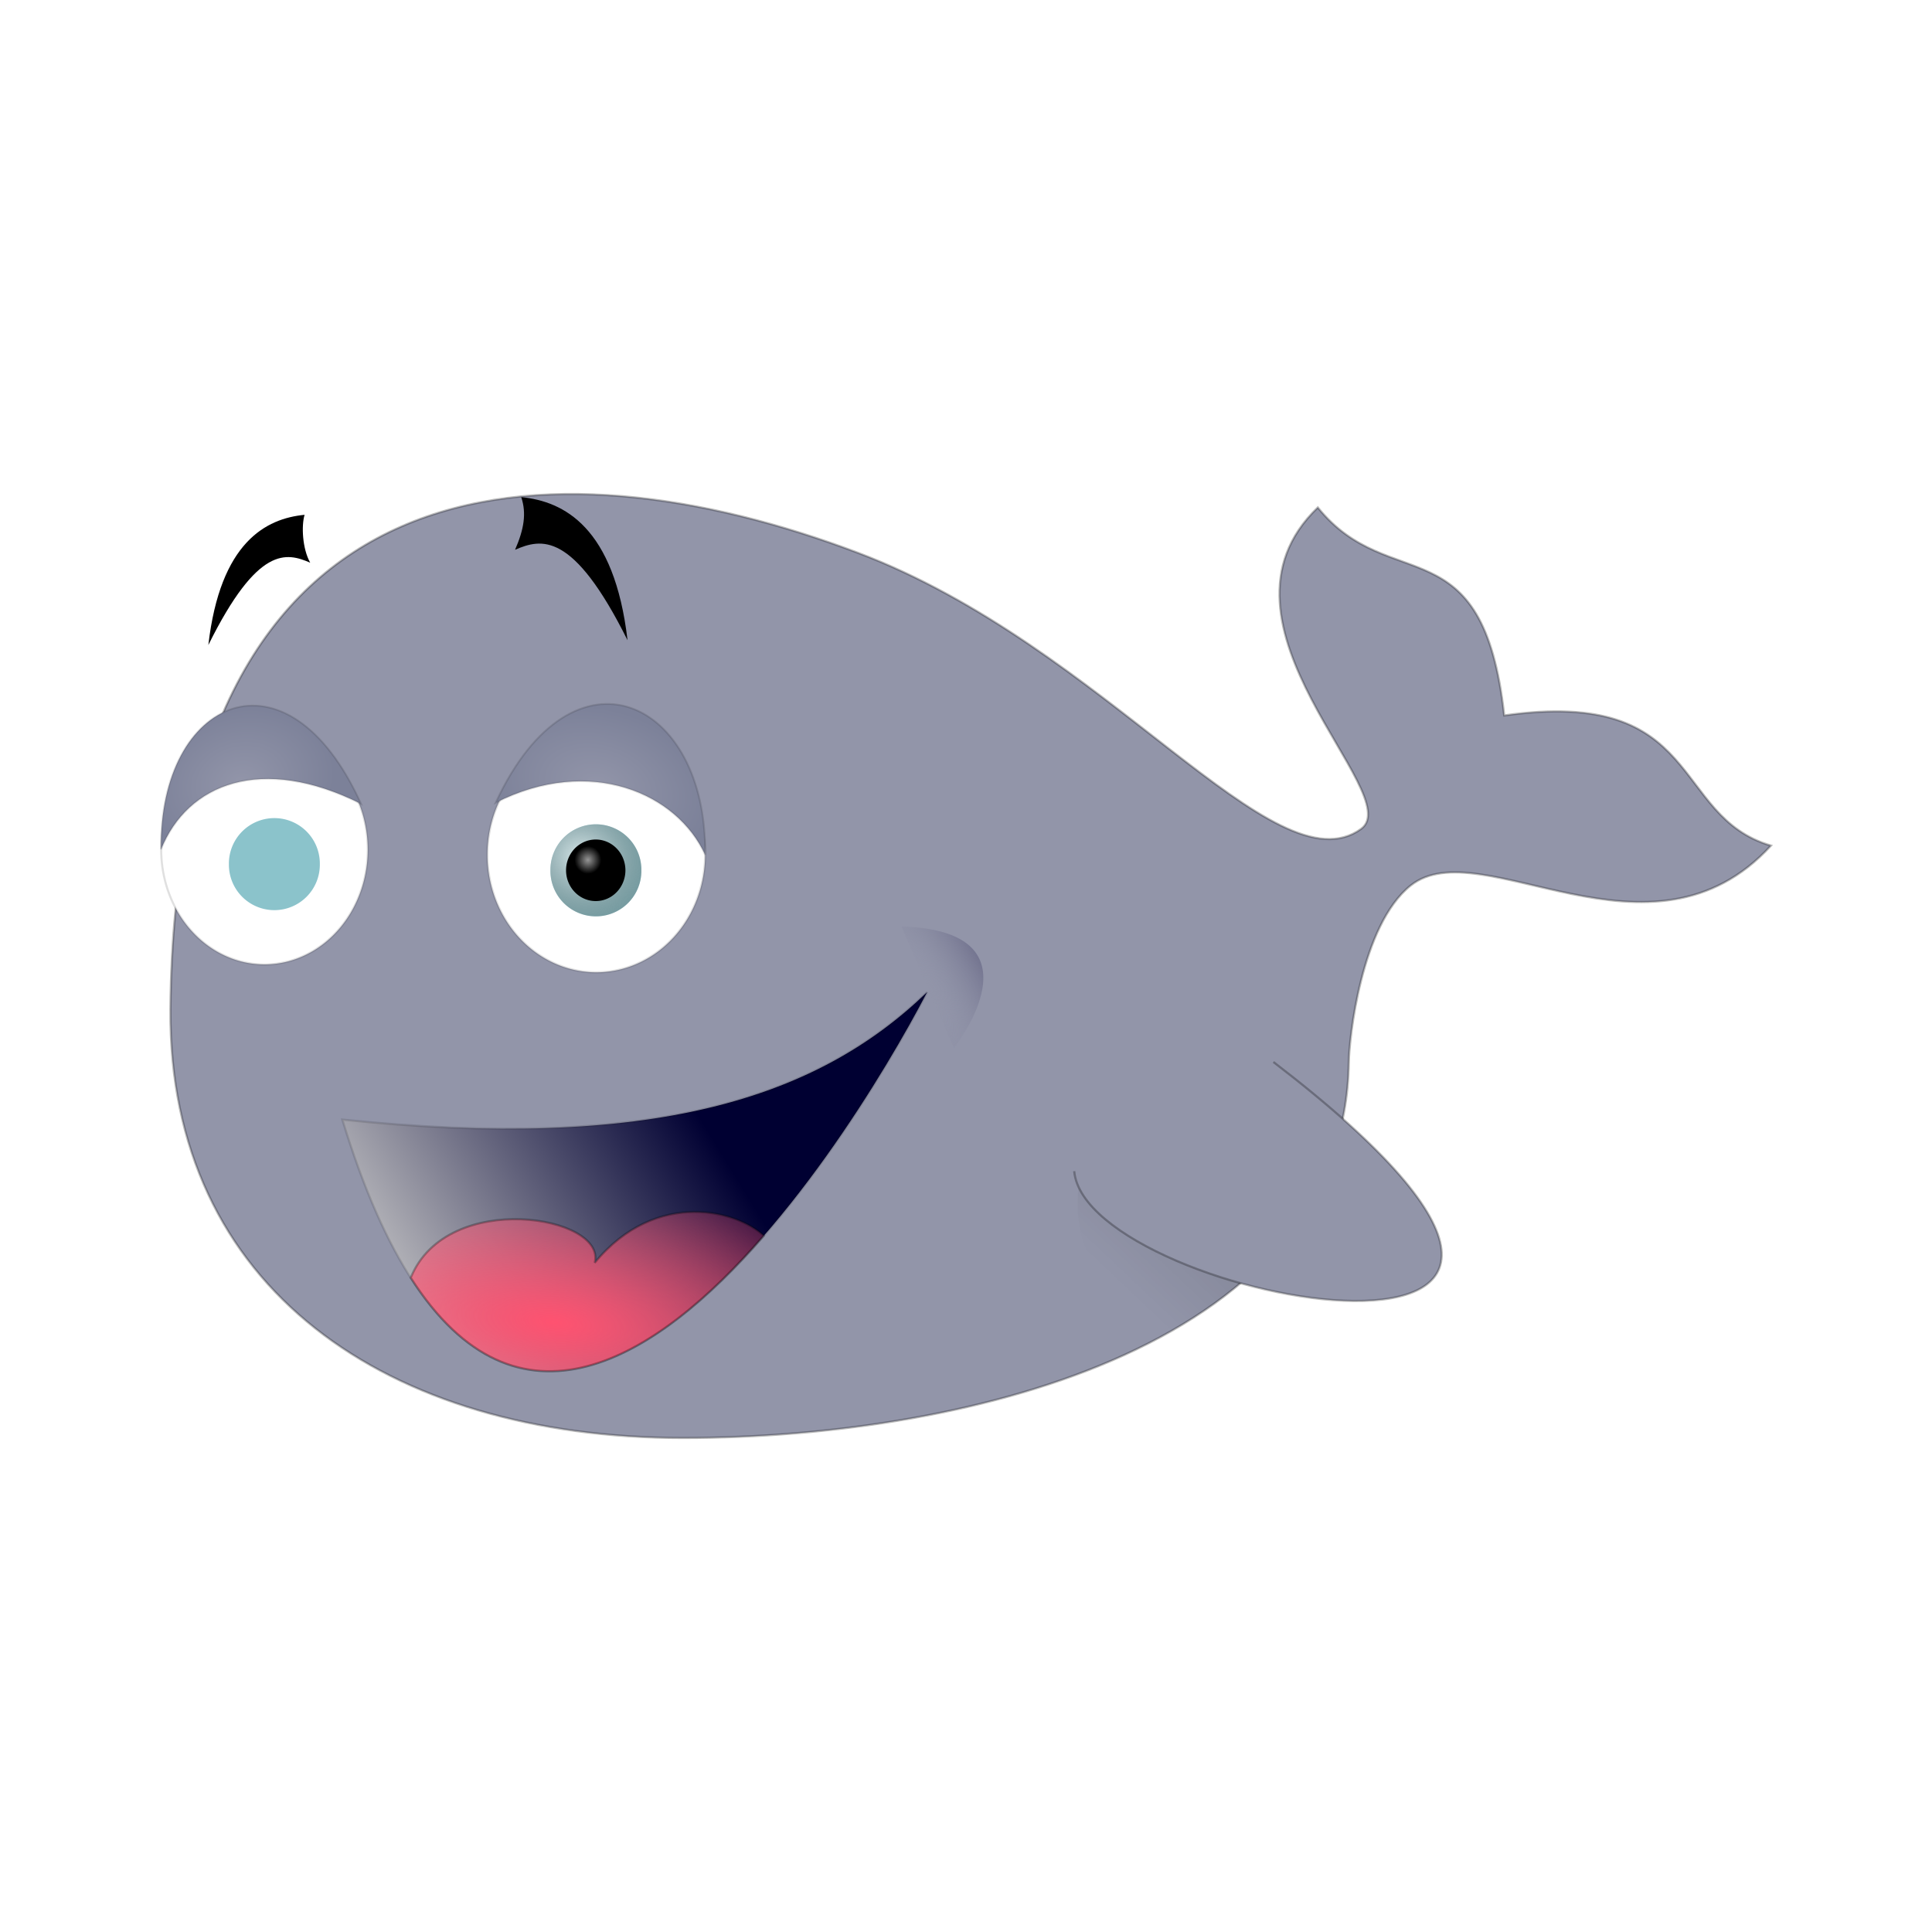 <svg:svg xmlns:dc="http://purl.org/dc/elements/1.1/" xmlns:ns1="http://sodipodi.sourceforge.net/DTD/sodipodi-0.dtd" xmlns:ns2="http://www.inkscape.org/namespaces/inkscape" xmlns:ns3="http://www.w3.org/1999/xlink" xmlns:ns5="http://web.resource.org/cc/" xmlns:rdf="http://www.w3.org/1999/02/22-rdf-syntax-ns#" xmlns:svg="http://www.w3.org/2000/svg" height="887.715" id="svg2204" version="1.0" viewBox="-73.51 -226.485 887.715 887.715" width="887.715" ns1:docbase="E:\D&#233;co" ns1:docname="baleine.svg" ns1:modified="true" ns1:version="0.32" ns2:output_extension="org.inkscape.output.svg.inkscape" ns2:version="0.45">
  <svg:defs id="defs2206">
    <svg:linearGradient id="linearGradient3296">
      <svg:stop id="stop3298" offset="0" style="stop-color:#9295a9" />
      <svg:stop id="stop3300" offset="1" style="stop-color:#7c8199" />
    </svg:linearGradient>
    <svg:linearGradient id="linearGradient3497">
      <svg:stop id="stop3499" offset="0" style="stop-color:#969696" />
      <svg:stop id="stop3501" offset="1" style="stop-color:#000000" />
    </svg:linearGradient>
    <svg:linearGradient gradientUnits="userSpaceOnUse" id="linearGradient3229" x1="153.04" x2="301.53" y1="677.84" y2="586.92" ns2:collect="always">
      <svg:stop id="stop3225" offset="0" style="stop-color:#c8c8c8" />
      <svg:stop id="stop3227" offset="1" style="stop-color:#000032" />
    </svg:linearGradient>
    <svg:radialGradient cx="253.63" cy="653.52" gradientTransform="matrix(-2.669 -.285 .116 -1.089 831.57 1458.7)" gradientUnits="userSpaceOnUse" id="radialGradient3239" r="81.625" ns2:collect="always">
      <svg:stop id="stop3233" offset="0" style="stop-color:#ff5270" />
      <svg:stop id="stop3235" offset="1" style="stop-color:#ff5270;stop-opacity:0" />
    </svg:radialGradient>
    <svg:radialGradient cx="251.03" cy="428.28" gradientTransform="matrix(1 .263 -.18 .683 76.92 69.793)" gradientUnits="userSpaceOnUse" id="radialGradient3302" r="50.51" ns2:collect="always" ns3:href="#linearGradient3296" />
    <svg:radialGradient cx="81.54" cy="420.82" gradientTransform="matrix(.838 -.214 .161 .669 -49.572 162.65)" gradientUnits="userSpaceOnUse" id="radialGradient3310" r="50.51" ns2:collect="always" ns3:href="#linearGradient3296" />
    <svg:radialGradient cx="348.51" cy="255.11" gradientTransform="matrix(1.497 -.821 2.711 4.939 -813.15 -452.38)" gradientUnits="userSpaceOnUse" id="radialGradient3328" r="21.313" ns2:collect="always">
      <svg:stop id="stop3324" offset="0" style="stop-color:#9396aa;stop-opacity:0" />
      <svg:stop id="stop3326" offset="1" style="stop-color:#646483" />
    </svg:radialGradient>
    <svg:filter id="filter3346" ns2:collect="always">
      <svg:feGaussianBlur id="feGaussianBlur3348" stdDeviation="0.234" ns2:collect="always" />
    </svg:filter>
    <svg:linearGradient id="linearGradient2903">
      <svg:stop id="stop2917" offset="0" style="stop-color:white;stop-opacity:.722" />
      <svg:stop id="stop2913" offset="1" style="stop-color:black;stop-opacity:.165" />
    </svg:linearGradient>
    <svg:radialGradient cx="579.76" cy="124.21" gradientTransform="matrix(1.758 1.035 -.967 1.642 -319.29 -678.93)" gradientUnits="userSpaceOnUse" id="radialGradient2418" r="13.801" ns2:collect="always" ns3:href="#linearGradient2903" />
    <svg:radialGradient cx="247.51" cy="466.15" gradientTransform="matrix(.452 -.004 .005 .468 132.32 250.61)" gradientUnits="userSpaceOnUse" id="radialGradient2420" r="13.637" ns2:collect="always" ns3:href="#linearGradient3497" />
    <svg:linearGradient gradientUnits="userSpaceOnUse" id="linearGradient3194" x1="467.62" x2="443.69" y1="340.16" y2="365.44" ns2:collect="always">
      <svg:stop id="stop3190" offset="0" style="stop-color:#000000" />
      <svg:stop id="stop3192" offset="1" style="stop-color:#000000;stop-opacity:0" />
    </svg:linearGradient>
    <svg:filter id="filter3312" ns2:collect="always">
      <svg:feGaussianBlur id="feGaussianBlur3314" stdDeviation="3.622" ns2:collect="always" />
    </svg:filter>
  </svg:defs>
  <ns1:namedview bordercolor="#666666" borderopacity="1.0" id="base" objecttolerance="4.2" pagecolor="#ffffff" showborder="false" ns2:current-layer="layer1" ns2:cx="370.36627" ns2:cy="342.8428" ns2:document-units="px" ns2:object-bbox="true" ns2:object-points="true" ns2:pageopacity="0.0" ns2:pageshadow="2" ns2:showpageshadow="false" ns2:window-height="893" ns2:window-width="1356" ns2:window-x="183" ns2:window-y="48" ns2:zoom="1" />
  <svg:g id="layer1" transform="translate(-49.551 -293.67)" ns2:groupmode="layer" ns2:label="Calque 1">
    <svg:path d="m595.8 555.17c-1.6 128.24-170.58 172.74-306.08 172.74s-236.36-68.74-235.37-196.98c2.025-259.08 175.87-262.69 315.98-209.72 113.79 43.03 191.32 155.69 231.08 126.85 21.7-15.73-75.89-93.98-19.87-147.71 33.18 41.16 75.88 6.75 85.66 95.56 92.04-13.04 76.34 46.21 122.58 59.82-55.35 60.4-133.42-7.18-165.54 18.32-22.96 18.24-28.32 70.96-28.44 81.12z" id="path2212" style="stroke:#000000;stroke-opacity:.275;fill:#9295a9" ns1:nodetypes="csssscccss" />
    <svg:path d="m320.22 456.88a50.003 54.043 0 1 1 -100.01 0 50.003 54.043 0 1 1 100.01 0z" id="path2215" style="stroke:#000000;stroke-opacity:.124;fill:#ffffff" transform="translate(-20.203 3.03)" ns1:cx="270.21582" ns1:cy="456.87726" ns1:rx="50.002552" ns1:ry="54.043159" ns1:type="arc" />
    <svg:path d="m203.78 436.01c35.85-77.08 97.38-47.13 96.24 23.9-12.79-28.11-52.58-45.91-96.24-23.9z" id="path3190" style="stroke-opacity:.124;fill-rule:evenodd;stroke:#000000;stroke-width:.853px;fill:url(#radialGradient3302)" ns1:nodetypes="ccc" />
    <svg:path d="m320.22 456.88a50.003 54.043 0 1 1 -100.01 0 50.003 54.043 0 1 1 100.01 0z" id="path3199" style="stroke:#000000;stroke-opacity:.124;fill:#ffffff" transform="matrix(-.949 0 0 .976 354 11.672)" ns1:cx="270.21582" ns1:cy="456.87726" ns1:rx="50.002552" ns1:ry="54.043159" ns1:type="arc" />
    <svg:path d="m141.97 436.56c-34.03-75.21-93.026-48.38-91.938 20.92 12.135-30.31 46.29-43.83 91.938-20.92z" id="path3203" style="stroke-opacity:.124;fill-rule:evenodd;stroke:#000000;stroke-width:.821;fill:url(#radialGradient3310)" ns1:nodetypes="ccc" />
    <svg:path d="m133.34 581.63c142.02 14.43 217.69-9.34 268.7-58.59-36.87 70.97-189.66 317.44-268.7 58.59z" id="path3211" style="stroke-opacity:.125;fill-rule:evenodd;stroke:#000000;stroke-width:1px;fill:url(#linearGradient3229)" ns1:nodetypes="ccc" />
    <svg:path d="m294.88 624.06c-14.71 0.12-31.44 6.17-45.57 23.35 5.61-21.55-67.66-33.93-84.43 6.59-0.04 0.1-0.09 0.19-0.13 0.28 49.2 76.97 112.33 38.02 162.25-19.31-6.48-5.97-18.41-11.02-32.12-10.91z" id="path3218" style="stroke-opacity:.275;fill-rule:evenodd;stroke:#000000;stroke-width:1px;fill:url(#radialGradient3239)" />
    <svg:path d="m71.771 363.56c5.482-47.3 26.49-58.11 44.219-59.83-1.49 4.97-1.07 15.5 2.58 22-10.84-4.66-24.027-8.1-46.799 37.83z" id="path3271" style="fill-rule:evenodd;fill:#000000" ns1:nodetypes="cccc" />
    <svg:path d="m264.38 361.35c-6.05-51.97-29.26-63.84-48.84-65.74 2.49 7.46 1.27 14.74-2.84 24.18 11.97-5.13 26.53-8.91 51.68 41.56z" id="path3273" style="fill-rule:evenodd;fill:#000000" ns1:nodetypes="cccc" />
    <svg:path d="m390.22 492.89c67 2 24.14 55.83 24.14 55.83" id="path3495" style="filter:url(#filter3346);fill-rule:evenodd;fill:url(#radialGradient3328)" ns1:nodetypes="cc" />
    <svg:path d="m513.81 266.88l-91.53 50.18c-4.35 29.43 13.26 54.35 37.28 70.38 37.27-20.08 66.12-47.44 79.13-83.53-6.63-11.28-14.83-23.6-24.88-37.03z" id="path3221" style="opacity:.25;filter:url(#filter3312);fill-rule:evenodd;fill:url(#linearGradient3194)" transform="translate(49.551 294.17)" />
    <svg:path d="m469.62 605.32c5.31 60.99 306.65 114.79 91.52-50.18" id="path2248" style="stroke-opacity:.275;fill-rule:evenodd;stroke:#000000;stroke-width:1px;fill:#9295a9" ns1:nodetypes="cc" />
    <svg:g id="g2412" transform="translate(-479.02 -142.83)">
      <svg:g id="g2400" transform="matrix(1.514 0 0 1.514 -130.99 466.84)">
        <svg:path d="m597.81 128.74a13.801 13.801 0 1 1 -27.6 0 13.801 13.801 0 1 1 27.6 0z" id="path2402" style="fill:#8bc3cb" transform="translate(-16.072 -34.24)" ns1:cx="584.00861" ns1:cy="128.74458" ns1:rx="13.800982" ns1:ry="13.800982" ns1:type="arc" />
        <svg:path d="m597.81 128.74a13.801 13.801 0 1 1 -27.6 0 13.801 13.801 0 1 1 27.6 0z" id="path2404" style="fill:url(#radialGradient2418)" transform="translate(-16.072 -34.24)" ns1:cx="584.00861" ns1:cy="128.74458" ns1:rx="13.800982" ns1:ry="13.800982" ns1:type="arc" />
      </svg:g>
      <svg:path d="m256.58 472.53a13.637 14.142 0 1 1 -27.28 0 13.637 14.142 0 1 1 27.28 0z" id="path2406" style="fill:url(#radialGradient2420)" transform="matrix(-1 0 0 1 971.73 137.37)" ns1:cx="242.94168" ns1:cy="472.53461" ns1:rx="13.637059" ns1:ry="14.142136" ns1:type="arc" />
    </svg:g>
    <svg:g id="g2424" transform="matrix(1.514 0 0 1.514 -757.75 321.16)">
      <svg:path d="m597.81 128.74a13.801 13.801 0 1 1 -27.6 0 13.801 13.801 0 1 1 27.6 0z" id="path2426" style="fill:#8bc3cb" transform="translate(-16.072 -34.24)" ns1:cx="584.00861" ns1:cy="128.74458" ns1:rx="13.800982" ns1:ry="13.800982" ns1:type="arc" />
      <svg:path d="m597.81 128.74a13.801 13.801 0 1 1 -27.6 0 13.801 13.801 0 1 1 27.6 0z" id="path2428" style="fill:url(#radialGradient2418)" transform="translate(-16.072 -34.24)" ns1:cx="584.00861" ns1:cy="128.74458" ns1:rx="13.800982" ns1:ry="13.800982" ns1:type="arc" />
    </svg:g>
    <svg:path d="m256.58 472.53a13.637 14.142 0 1 1 -27.28 0 13.637 14.142 0 1 1 27.28 0z" id="path2430" style="fill:url(#radialGradient2420)" transform="matrix(-1 0 0 1 344.97 -8.306)" ns1:cx="242.94168" ns1:cy="472.53461" ns1:rx="13.637059" ns1:ry="14.142136" ns1:type="arc" />
  </svg:g>
</svg:svg>